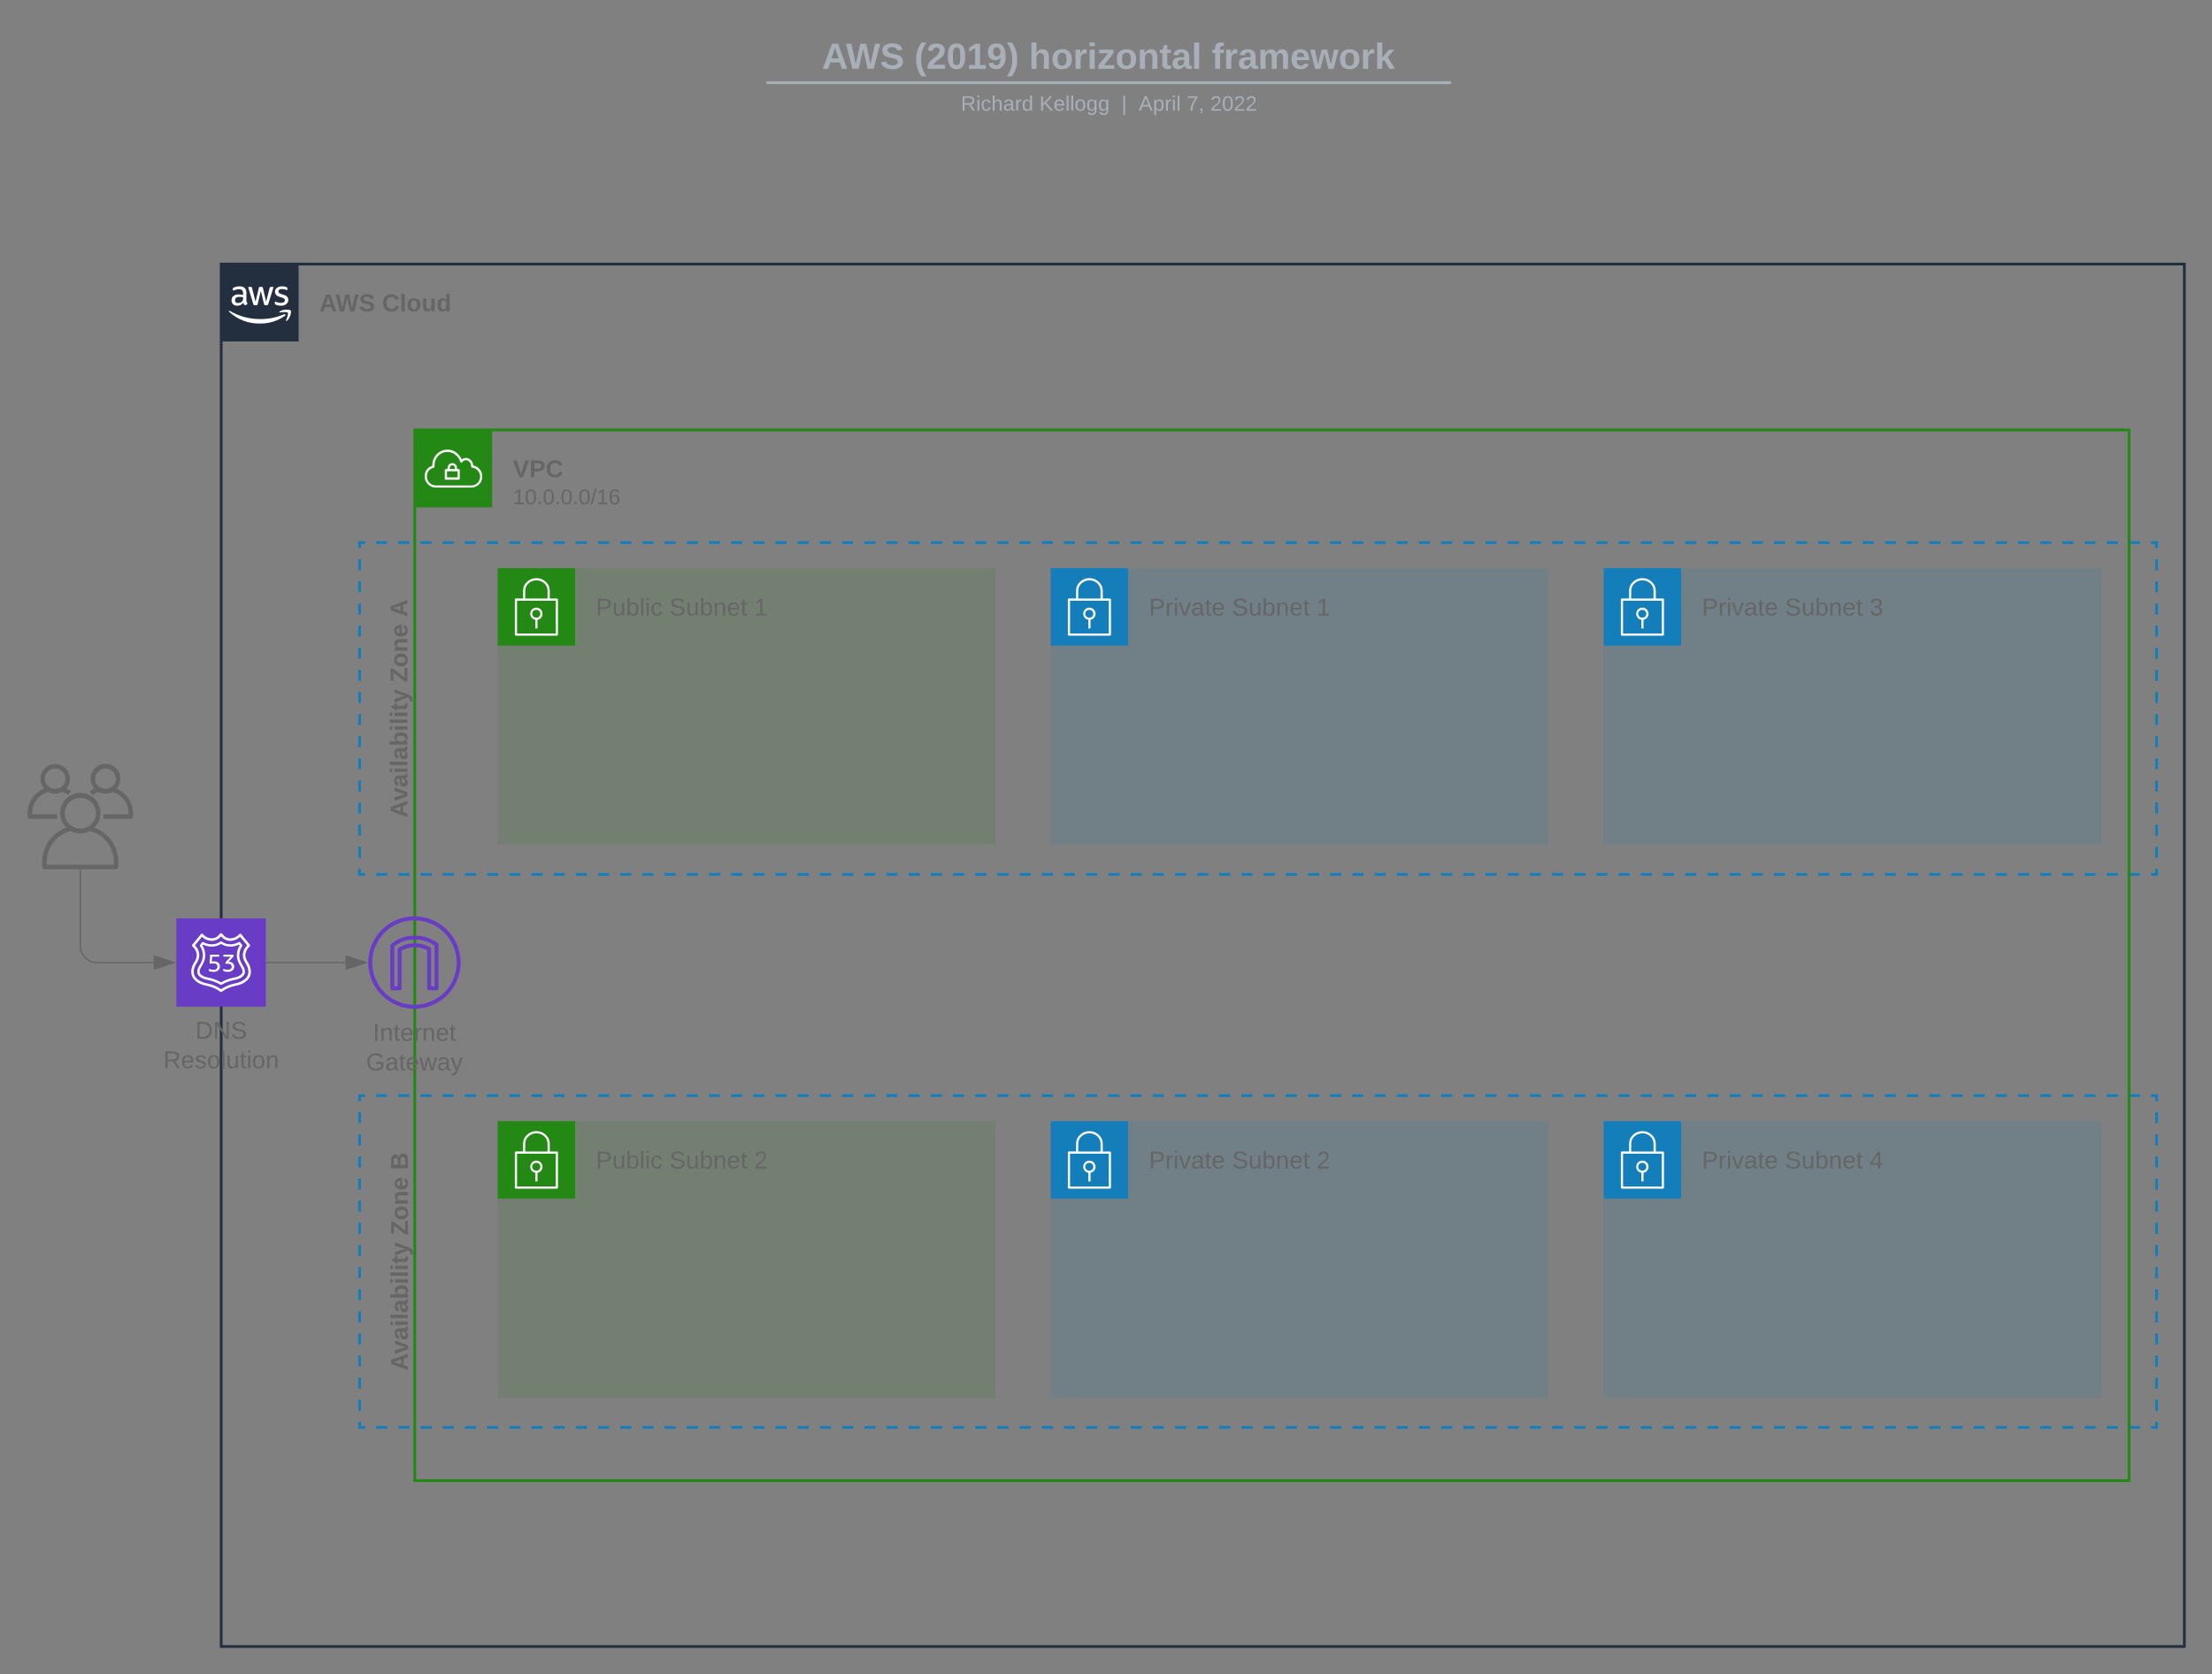 <svg xmlns="http://www.w3.org/2000/svg"
	xmlns:xlink="http://www.w3.org/1999/xlink" xmlns:lucid="lucid" width="1600"
	height="1211">
	<rect width="100%" height="100%" fill="#808080" stroke="none"/>
	<g transform="translate(-81.25 -49)" lucid:page-tab-id="0_0">
		<!-- User Logo pointing to DNS Resolution Logo -->
		<path
			d="M122.63 641.3h-19.75c-.9 0-1.63-.72-1.63-1.6v-2.43c0-9.04 5.94-16.6 14.75-18.74.4-.1.8-.04 1.16.16 2.6 1.38 5.4 1.38 8 0 .38-.2.75-.26 1.16-.17 2.3.57 4.22 1.4 6.2 2.72l-1.82 2.7c-1.47-.97-2.85-1.6-4.57-2.06-3.28 1.5-6.66 1.5-9.94 0-7.04 1.95-11.7 8.1-11.7 15.37v.8h18.13z"
			stroke="#fff" stroke-opacity="0" fill="#666"/>
		<path
			d="M121.14 622.9c-5.88 0-10.64-4.75-10.64-10.6 0-5.88 4.76-10.63 10.64-10.63 5.87-.07 10.66 4.65 10.72 10.5.05 4.05-2 7.5-5.57 9.42-1.66.9-3.26 1.3-5.16 1.3zm0-18c-4.1 0-7.46 3.3-7.48 7.4 0 2.77 1.4 5.15 3.87 6.46 2.33 1.26 4.9 1.26 7.22 0 2.48-1.33 3.9-3.76 3.87-6.58-.05-4.06-3.4-7.3-7.48-7.26zM175.86 641.3H156.1v-3.23h18.14v-.8c0-7.3-4.67-13.43-11.7-15.4-3.28 1.54-6.66 1.54-9.95 0-1.73.5-3.14 1.15-4.62 2.17l-1.84-2.66c1.97-1.37 3.88-2.24 6.2-2.83.4-.1.8-.05 1.2.16 2.56 1.4 5.4 1.4 8 0 .38-.2.76-.24 1.17-.15 8.8 2.12 14.76 9.7 14.76 18.72v2.42c0 .88-.72 1.6-1.6 1.6z"
			stroke="#fff" stroke-opacity="0" fill="#666"/>
		<path
			d="M157.53 622.9c-5.9 0-10.7-4.8-10.7-10.72 0-5.9 4.83-10.67 10.75-10.67s10.7 4.82 10.7 10.73c0 4.02-2.04 7.44-5.58 9.37-1.67.9-3.28 1.3-5.17 1.3zm0-18c-4.1 0-7.44 3.28-7.46 7.4-.02 2.77 1.4 5.15 3.86 6.45 2.32 1.27 4.9 1.27 7.23 0 2.5-1.32 3.95-3.76 3.9-6.6-.08-4.07-3.45-7.33-7.53-7.24zM165.26 677.72H113.4c-.9 0-1.6-.72-1.6-1.62v-3.44c-.06-12.46 8.2-22.94 20.3-25.88.45-.13.84-.07 1.22.12 3.86 2.08 8.1 2.08 12 0 .34-.2.72-.25 1.16-.12 12.17 2.9 20.43 13.4 20.37 25.88v3.44c0 .9-.7 1.62-1.6 1.62zm-50.22-3.23h48.56v-1.84c0-10.72-6.93-19.75-17.34-22.54-4.57 2.2-9.36 2.2-13.93 0-10.4 2.8-17.3 11.82-17.3 22.54z"
			stroke="#fff" stroke-opacity="0" fill="#666"/>
		<path
			d="M139.38 651.65c-2.57 0-4.76-.55-7.04-1.77-7.07-3.88-9.67-12.7-5.8-19.8 3.87-7.04 12.72-9.63 19.82-5.8 7.06 3.9 9.66 12.72 5.8 19.8-1.4 2.56-3.23 4.4-5.8 5.8-2.25 1.22-4.44 1.77-6.98 1.77zm0-25.5c-4.24-.05-7.9 2.08-9.93 5.8-2.92 5.4-.94 12.16 4.47 15.1 3.5 1.87 7.36 1.87 10.86 0 3.77-2.04 5.93-5.68 5.87-9.93-.1-6.12-5.14-11.05-11.27-10.96z"
			stroke="#fff" stroke-opacity="0" fill="#666"/>
		<path
			d="M176.3 641.3h-37.84c-.65 0-1.17-.5-1.17-1.17v-2.5c-.05-9.1 5.98-16.74 14.8-18.9.34-.08.62-.04.9.1 2.8 1.5 5.9 1.5 8.76 0 .24-.14.52-.18.84-.1 8.88 2.13 14.9 9.78 14.86 18.9v2.5c0 .66-.52 1.18-1.16 1.18zm-36.64-2.34h35.43v-1.34c0-7.82-5.07-14.4-12.66-16.44-3.34 1.6-6.83 1.6-10.16 0-7.6 2.04-12.62 8.62-12.62 16.44z"
			stroke="#fff" stroke-opacity="0" stroke-width=".73" fill="#fff"
			fill-opacity="0"/>
		<path
			d="M140.25 641.3H102.4c-.63 0-1.15-.5-1.15-1.17v-2.5c-.04-9.1 6-16.74 14.82-18.9.32-.08.6-.04.9.1 2.8 1.5 5.9 1.5 8.74 0 .25-.14.54-.18.86-.1 8.87 2.13 14.9 9.78 14.86 18.9v2.5c0 .66-.52 1.18-1.17 1.18zm-36.63-2.34h35.43v-1.34c0-7.82-5.06-14.4-12.65-16.44-3.34 1.6-6.83 1.6-10.17 0-7.6 2.04-12.6 8.62-12.6 16.44z"
			stroke="#fff" stroke-opacity="0" stroke-width=".73" fill="#fff"
			fill-opacity="0"/>

		<!-- Arrow from DNS Resolution to Internet Gateway -->
		<path d="M274.05 745.26h57.16" stroke="#666" fill="none"/>
		<path d="M274.06 745.76h-.5v-1h.5z" stroke="#666" stroke-width=".05"
			fill="#666"/>
		<path d="M345.97 745.26l-14.26 4.63v-9.28z" stroke="#666" fill="#666"/>
		<path d="M341.25 441.5h1300v240h-1300z" fill="#fff" fill-opacity="0"/>

		<!-- Dotten rectangle in Availability Zone A -->
		<path
			d="M353.3 441.5h8m8.04 0h8.02m8.03 0h8m8.04 0h8.02m8.02 0h8.03m8.03 0h8.03m8.02 0h8.03m8.03 0h8.03m8.02 0h8.03m8.03 0h8.03m8.02 0h8.03m8.03 0h8.02m8.03 0h8.02m8.03 0h8.02m8.03 0H586m8.03 0h8.02m8.03 0h8.02m8.03 0h8.02m8.03 0h8.02m8.03 0h8.02m8.02 0h8.03m8.02 0h8.03m8.02 0h8.03m8.02 0h8.03m8.02 0h8.03m8.02 0h8.03m8.02 0h8.03m8.02 0h8.03m8.02 0h8.02m8.02 0h8.02m8.03 0h8.02m8.02 0h8.02m8.03 0h8.02m8.02 0h8.02m8.03 0H907m8.02 0h8.02m8.02 0h8.03m8 0h8.04m8.02 0h8.03m8 0h8.04m8.02 0h8.03m8 0h8.04m8.02 0h8.03m8 0h8.04m8.02 0h8.02m8.03 0h8.03m8.03 0h8.02m8.03 0h8.03m8.03 0h8.02m8.03 0h8.03m8.03 0h8.02m8.03 0h8.03m8.02 0h8.03m8.02 0h8.03m8.02 0h8.03m8.02 0h8.03m8.02 0h8.03m8.02 0h8.03m8.02 0h8.03m8.02 0h8.03m8.02 0h8.02m8.03 0h8.02m8.03 0h8.02m8.03 0h8.02m8.03 0h8.02m8.03 0h8.02m8.03 0h8.02m8.03 0h8.02m8.03 0h8.02m8.02 0h8.02m8.02 0h8.03m8.02 0h8.02m8.02 0h8.03m8.02 0h8.02m8.02 0h8.03m8.02 0h8.02m8.02 0h8.02m8.03 0h8m8.04 0h8.02m8.03 0h8m8.04 0h4v4m0 8v8m0 8v8m0 8v8m0 8v8m0 8v8m0 8v8m0 8v8m0 8v8m0 8v8m0 8v8m0 8v8m0 8v8m0 8v8m0 8v8m0 8v4h-4m-8.03 0h-8m-8.04 0h-8.02m-8.03 0h-8m-8.04 0h-8.02m-8.02 0H1557m-8.03 0h-8.03m-8.02 0h-8.03m-8.03 0h-8.03m-8.02 0h-8.03m-8.03 0h-8.03m-8.02 0h-8.03m-8.03 0h-8.02m-8.03 0h-8.02m-8.03 0h-8.02m-8.03 0h-8.02m-8.03 0h-8.02m-8.03 0h-8.02m-8.03 0h-8.02m-8.03 0h-8.02m-8.03 0h-8.02m-8.02 0h-8.03m-8.02 0h-8.03m-8.02 0h-8.03m-8.02 0h-8.03m-8.02 0H1236m-8.02 0h-8.03m-8.02 0h-8.03m-8.02 0h-8.03m-8.02 0h-8.02m-8.02 0h-8.02m-8.03 0h-8.02m-8.02 0h-8.02m-8.03 0h-8.02m-8.02 0h-8.02m-8.03 0h-8.02m-8.02 0h-8.02m-8.02 0h-8.03m-8 0h-8.04m-8.02 0h-8.03m-8 0h-8.04m-8.02 0h-8.03m-8 0h-8.04m-8.02 0h-8.03m-8 0h-8.04m-8.02 0h-8.02m-8.03 0h-8.03m-8.03 0h-8.02m-8.03 0h-8.03m-8.03 0h-8.02m-8.03 0h-8.03m-8.03 0h-8.02m-8.03 0h-8.03m-8.02 0h-8.03m-8.02 0h-8.03m-8.02 0h-8.03m-8.02 0h-8.03m-8.02 0h-8.03m-8.02 0h-8.03m-8.02 0h-8.03m-8.02 0h-8.03m-8.02 0h-8.02m-8.03 0h-8.02m-8.03 0h-8.02m-8.03 0h-8.02m-8.03 0h-8.02m-8.03 0h-8.02m-8.03 0h-8.02m-8.03 0h-8.02m-8.03 0h-8.02m-8.02 0h-8.02m-8.02 0h-8.03m-8.02 0h-8.02m-8.02 0h-8.03m-8.02 0h-8.02m-8.02 0h-8.03m-8.02 0h-8.02m-8.02 0h-8.02m-8.03 0h-8m-8.04 0h-8.02m-8.03 0h-8m-8.04 0h-4v-4m0-8v-8m0-8v-8m0-8v-8m0-8v-8m0-8v-8m0-8v-8m0-8v-8m0-8v-8m0-8v-8m0-8v-8m0-8v-8m0-8v-8m0-8v-8m0-8v-8m0-8v-4h4"
			stroke="#147eba" stroke-width="2" fill="none"/>
		<path d="M341.37 681.5v-240h39.5v240z" stroke="#000" stroke-opacity="0"
			stroke-width="2" fill="#fff" fill-opacity="0"/>

		<use xlink:href="#a"
			transform="matrix(6.123233995736766e-17,-1,1,6.123233995736766e-17,346.369,676.505) translate(35.988 29.582)"/>
		<use xlink:href="#b"
			transform="matrix(6.123233995736766e-17,-1,1,6.123233995736766e-17,346.369,676.505) translate(133.963 29.582)"/>
		<use xlink:href="#c"
			transform="matrix(6.123233995736766e-17,-1,1,6.123233995736766e-17,346.369,676.505) translate(181.222 29.582)"/>

		<!-- Dotten rectangle in Availability Zone B -->
		<path d="M341.25 841.5h1300v240h-1300z" fill="#fff" fill-opacity="0"/>
		<path
			d="M353.3 841.5h8m8.04 0h8.02m8.03 0h8m8.04 0h8.02m8.02 0h8.03m8.03 0h8.03m8.02 0h8.03m8.03 0h8.03m8.02 0h8.03m8.03 0h8.03m8.02 0h8.03m8.03 0h8.02m8.03 0h8.02m8.03 0h8.02m8.03 0H586m8.03 0h8.02m8.03 0h8.02m8.03 0h8.02m8.03 0h8.02m8.03 0h8.02m8.02 0h8.03m8.02 0h8.03m8.02 0h8.03m8.02 0h8.03m8.02 0h8.03m8.02 0h8.03m8.02 0h8.03m8.02 0h8.03m8.02 0h8.02m8.02 0h8.02m8.03 0h8.02m8.02 0h8.02m8.03 0h8.02m8.02 0h8.02m8.03 0H907m8.02 0h8.02m8.02 0h8.03m8 0h8.04m8.02 0h8.03m8 0h8.04m8.02 0h8.03m8 0h8.04m8.02 0h8.03m8 0h8.04m8.02 0h8.02m8.03 0h8.03m8.03 0h8.02m8.03 0h8.03m8.03 0h8.02m8.03 0h8.03m8.03 0h8.02m8.03 0h8.03m8.02 0h8.03m8.02 0h8.03m8.02 0h8.03m8.02 0h8.03m8.02 0h8.03m8.02 0h8.03m8.02 0h8.03m8.02 0h8.03m8.02 0h8.02m8.03 0h8.02m8.03 0h8.02m8.03 0h8.02m8.03 0h8.02m8.03 0h8.02m8.03 0h8.02m8.03 0h8.02m8.03 0h8.02m8.02 0h8.02m8.02 0h8.03m8.02 0h8.02m8.02 0h8.03m8.02 0h8.02m8.02 0h8.03m8.02 0h8.02m8.02 0h8.02m8.03 0h8m8.04 0h8.02m8.03 0h8m8.04 0h4v4m0 8v8m0 8v8m0 8v8m0 8v8m0 8v8m0 8v8m0 8v8m0 8v8m0 8v8m0 8v8m0 8v8m0 8v8m0 8v8m0 8v8m0 8v4h-4m-8.03 0h-8m-8.04 0h-8.02m-8.03 0h-8m-8.04 0h-8.02m-8.02 0H1557m-8.03 0h-8.03m-8.02 0h-8.03m-8.03 0h-8.03m-8.02 0h-8.03m-8.03 0h-8.03m-8.02 0h-8.03m-8.03 0h-8.02m-8.03 0h-8.02m-8.03 0h-8.02m-8.03 0h-8.02m-8.03 0h-8.02m-8.03 0h-8.02m-8.03 0h-8.02m-8.03 0h-8.02m-8.03 0h-8.02m-8.02 0h-8.03m-8.02 0h-8.03m-8.02 0h-8.03m-8.02 0h-8.03m-8.02 0H1236m-8.02 0h-8.03m-8.02 0h-8.03m-8.02 0h-8.03m-8.02 0h-8.02m-8.02 0h-8.02m-8.03 0h-8.02m-8.02 0h-8.02m-8.03 0h-8.02m-8.02 0h-8.02m-8.03 0h-8.02m-8.02 0h-8.02m-8.02 0h-8.03m-8 0h-8.04m-8.02 0h-8.03m-8 0h-8.04m-8.02 0h-8.03m-8 0h-8.04m-8.02 0h-8.03m-8 0h-8.04m-8.02 0h-8.02m-8.03 0h-8.03m-8.03 0h-8.02m-8.03 0h-8.03m-8.03 0h-8.02m-8.03 0h-8.03m-8.03 0h-8.02m-8.03 0h-8.03m-8.02 0h-8.03m-8.02 0h-8.03m-8.02 0h-8.03m-8.02 0h-8.03m-8.02 0h-8.03m-8.02 0h-8.03m-8.02 0h-8.03m-8.02 0h-8.03m-8.02 0h-8.02m-8.03 0h-8.02m-8.03 0h-8.02m-8.03 0h-8.02m-8.03 0h-8.02m-8.03 0h-8.02m-8.03 0h-8.02m-8.03 0h-8.02m-8.03 0h-8.02m-8.02 0h-8.02m-8.02 0h-8.03m-8.02 0h-8.02m-8.02 0h-8.03m-8.02 0h-8.02m-8.02 0h-8.03m-8.02 0h-8.02m-8.02 0h-8.02m-8.03 0h-8m-8.04 0h-8.02m-8.03 0h-8m-8.04 0h-4v-4m0-8v-8m0-8v-8m0-8v-8m0-8v-8m0-8v-8m0-8v-8m0-8v-8m0-8v-8m0-8v-8m0-8v-8m0-8v-8m0-8v-8m0-8v-8m0-8v-8m0-8v-4h4"
			stroke="#147eba" stroke-width="2" fill="none"/>
		<path d="M341.74 1081.5v-240h39.5v240z" stroke="#000" stroke-opacity="0"
			stroke-width="2" fill="#fff" fill-opacity="0"/>

		<use xlink:href="#a"
			transform="matrix(6.123233995736766e-17,-1,1,6.123233995736766e-17,346.74,1076.505) translate(35.988 29.582)"/>
		<use xlink:href="#b"
			transform="matrix(6.123233995736766e-17,-1,1,6.123233995736766e-17,346.74,1076.505) translate(133.963 29.582)"/>
		<use xlink:href="#d"
			transform="matrix(6.123233995736766e-17,-1,1,6.123233995736766e-17,346.74,1076.505) translate(181.222 29.582)"/>

		<!-- Green Rectangle Public Subnet 1 in Availability Zone A -->
		<path d="M441.25 460h360v200h-360z" fill="#248814" fill-opacity=".13"/>
		<path d="M441.25 460h56v56h-56v-56z" stroke="#fff" stroke-opacity="0"
			fill="#248814"/>

		<!-- Icon on Publuc Subnet 1 in Availability Zone A -->
		<path
			d="M484.63 482.18c-.15-.17-.34-.25-.56-.25h-5.15v-5.58c-.03-2.54-.96-4.7-2.84-6.4-1.9-1.84-4.15-2.75-6.77-2.75-2.64 0-4.9.83-6.8 2.62-1.9 1.7-2.86 3.87-2.9 6.4v5.66h-5.14c-.25 0-.44.1-.6.25-.15.17-.2.34-.2.6V508c0 .43.33.8.8.8h29.58c.47 0 .8-.37.8-.8v-25.28c0-.2-.05-.38-.2-.54zm-23.46-5.9c.03-2.13.8-3.88 2.37-5.3 1.62-1.5 3.53-2.2 5.74-2.2 2.22 0 4.12.75 5.7 2.25 1.54 1.4 2.32 3.2 2.32 5.32v5.58h-16.16zm22.1 30.94h-28.03v-23.7h28.02z"
			stroke="#fff" stroke-opacity="0" fill="#fff"/>
		<path
			d="M468.45 497.3v6.25h1.6v-6.23c2.13-.4 3.62-2.2 3.63-4.35 0-2.43-1.97-4.4-4.4-4.43-2.2-.03-4.06 1.5-4.44 3.68-.4 2.4 1.2 4.68 3.6 5.1zm.82-7.15c.78 0 1.44.27 2 .82.54.56.82 1.22.8 2 .03 1.55-1.2 2.8-2.74 2.82h-.06c-1.56.1-2.92-1.06-3.04-2.62-.12-1.56 1.05-2.93 2.6-3.03.16-.02.28-.02.44 0z"
			stroke="#fff" stroke-opacity="0" fill="#fff"/>

		<use xlink:href="#e"
			transform="matrix(1,0,0,1,512.25,480) translate(0 14.222)"/>
		<use xlink:href="#f"
			transform="matrix(1,0,0,1,512.25,480) translate(53.235 14.222)"/>
		<use xlink:href="#g"
			transform="matrix(1,0,0,1,512.25,480) translate(114.469 14.222)"/>

		<!-- Blue Rectangle Private Subnet 1 in Availability Zone A -->
		<path d="M841.25 460h360v200h-360z" fill="#147eba" fill-opacity=".13"/>
		<path d="M841.25 460h56v56h-56v-56z" stroke="#fff" stroke-opacity="0"
			fill="#147eba"/>
		<path
			d="M884.63 482.18c-.15-.17-.34-.25-.56-.25h-5.15v-5.58c-.03-2.54-.96-4.7-2.84-6.4-1.9-1.84-4.15-2.75-6.77-2.75-2.64 0-4.9.83-6.8 2.62-1.9 1.7-2.86 3.87-2.9 6.4v5.66h-5.14c-.25 0-.44.1-.6.25-.15.17-.2.34-.2.6V508c0 .43.33.8.8.8h29.58c.47 0 .8-.37.8-.8v-25.28c0-.2-.05-.38-.2-.54zm-23.46-5.9c.03-2.13.8-3.88 2.37-5.3 1.62-1.5 3.53-2.2 5.74-2.2 2.22 0 4.12.75 5.7 2.25 1.54 1.4 2.32 3.2 2.32 5.32v5.58h-16.16zm22.1 30.94h-28.03v-23.7h28.02z"
			stroke="#fff" stroke-opacity="0" fill="#fff"/>
		<path
			d="M868.45 497.3v6.25h1.6v-6.23c2.13-.4 3.62-2.2 3.63-4.35 0-2.43-1.97-4.4-4.4-4.43-2.2-.03-4.06 1.5-4.44 3.68-.4 2.4 1.2 4.68 3.6 5.1zm.82-7.15c.78 0 1.44.27 2 .82.54.56.82 1.22.8 2 .03 1.55-1.2 2.8-2.74 2.82h-.06c-1.56.1-2.92-1.06-3.04-2.62-.12-1.56 1.05-2.93 2.6-3.03.16-.02.28-.02.44 0z"
			stroke="#fff" stroke-opacity="0" fill="#fff"/>

		<use xlink:href="#h"
			transform="matrix(1,0,0,1,912.25,480) translate(0 14.222)"/>
		<use xlink:href="#f"
			transform="matrix(1,0,0,1,912.25,480) translate(60.148 14.222)"/>
		<use xlink:href="#g"
			transform="matrix(1,0,0,1,912.25,480) translate(121.383 14.222)"/>

		<!-- Blue Rectangle Private Subnet 2 in Availability Zone A -->
		<path d="M1241.25 460h360v200h-360z" fill="#147eba" fill-opacity=".13"/>
		<path d="M1241.25 460h56v56h-56v-56z" stroke="#fff" stroke-opacity="0"
			fill="#147eba"/>
		<path
			d="M1284.63 482.18c-.15-.17-.34-.25-.56-.25h-5.15v-5.58c-.03-2.54-.96-4.7-2.84-6.4-1.9-1.84-4.15-2.75-6.77-2.75-2.64 0-4.9.83-6.8 2.62-1.9 1.7-2.86 3.87-2.9 6.4v5.66h-5.14c-.25 0-.44.1-.6.25-.15.17-.2.34-.2.6V508c0 .43.33.8.8.8h29.58c.47 0 .8-.37.8-.8v-25.28c0-.2-.05-.38-.2-.54zm-23.46-5.9c.03-2.13.8-3.88 2.37-5.3 1.62-1.5 3.53-2.2 5.74-2.2 2.22 0 4.12.75 5.7 2.25 1.54 1.4 2.32 3.2 2.32 5.32v5.58h-16.16zm22.1 30.94h-28.03v-23.7h28.02z"
			stroke="#fff" stroke-opacity="0" fill="#fff"/>
		<path
			d="M1268.45 497.3v6.25h1.6v-6.23c2.13-.4 3.62-2.2 3.63-4.35 0-2.43-1.97-4.4-4.4-4.43-2.2-.03-4.06 1.5-4.44 3.68-.4 2.4 1.2 4.68 3.6 5.1zm.82-7.15c.78 0 1.44.27 2 .82.54.56.82 1.22.8 2 .03 1.55-1.2 2.8-2.74 2.82h-.06c-1.56.1-2.92-1.06-3.04-2.62-.12-1.56 1.05-2.93 2.6-3.03.16-.02.28-.02.44 0z"
			stroke="#fff" stroke-opacity="0" fill="#fff"/>

		<use xlink:href="#h"
			transform="matrix(1,0,0,1,1312.25,480) translate(0 14.222)"/>
		<use xlink:href="#f"
			transform="matrix(1,0,0,1,1312.25,480) translate(60.148 14.222)"/>
		<use xlink:href="#i"
			transform="matrix(1,0,0,1,1312.25,480) translate(121.383 14.222)"/>

		<!-- Green Rectangle Public Subnet 2 in Availability Zone B -->
		<path d="M441.25 860h360v200h-360z" fill="#248814" fill-opacity=".13"/>
		<path d="M441.25 860h56v56h-56v-56z" stroke="#fff" stroke-opacity="0"
			fill="#248814"/>
		<path
			d="M484.63 882.18c-.15-.17-.34-.25-.56-.25h-5.15v-5.58c-.03-2.54-.96-4.7-2.84-6.4-1.9-1.84-4.15-2.75-6.77-2.75-2.64 0-4.9.83-6.8 2.62-1.9 1.7-2.86 3.87-2.9 6.4v5.66h-5.14c-.25 0-.44.1-.6.25-.15.17-.2.34-.2.6V908c0 .43.33.8.8.8h29.58c.47 0 .8-.37.8-.8v-25.28c0-.2-.05-.38-.2-.54zm-23.46-5.9c.03-2.13.8-3.88 2.37-5.3 1.62-1.5 3.53-2.2 5.74-2.2 2.22 0 4.12.75 5.7 2.25 1.54 1.4 2.32 3.2 2.32 5.32v5.58h-16.16zm22.1 30.94h-28.03v-23.7h28.02z"
			stroke="#fff" stroke-opacity="0" fill="#fff"/>
		<path
			d="M468.45 897.3v6.25h1.6v-6.23c2.13-.4 3.62-2.2 3.63-4.35 0-2.43-1.97-4.4-4.4-4.43-2.2-.03-4.06 1.5-4.44 3.68-.4 2.4 1.2 4.68 3.6 5.1zm.82-7.15c.78 0 1.44.27 2 .82.54.56.82 1.22.8 2 .03 1.55-1.2 2.8-2.74 2.82h-.06c-1.56.1-2.92-1.06-3.04-2.62-.12-1.56 1.05-2.93 2.6-3.03.16-.02.28-.02.44 0z"
			stroke="#fff" stroke-opacity="0" fill="#fff"/>

		<use xlink:href="#e"
			transform="matrix(1,0,0,1,512.25,880) translate(0 14.222)"/>
		<use xlink:href="#f"
			transform="matrix(1,0,0,1,512.25,880) translate(53.235 14.222)"/>
		<use xlink:href="#j"
			transform="matrix(1,0,0,1,512.25,880) translate(114.469 14.222)"/>

		<!-- Blue Rectangle Private Subnet 1 in Availability Zone B -->
		<path d="M841.25 860h360v200h-360z" fill="#147eba" fill-opacity=".13"/>
		<path d="M841.25 860h56v56h-56v-56z" stroke="#fff" stroke-opacity="0"
			fill="#147eba"/>
		<path
			d="M884.63 882.18c-.15-.17-.34-.25-.56-.25h-5.15v-5.58c-.03-2.54-.96-4.7-2.84-6.4-1.9-1.84-4.15-2.75-6.77-2.75-2.64 0-4.9.83-6.8 2.62-1.9 1.7-2.86 3.87-2.9 6.4v5.66h-5.14c-.25 0-.44.1-.6.25-.15.17-.2.34-.2.6V908c0 .43.33.8.8.8h29.58c.47 0 .8-.37.8-.8v-25.28c0-.2-.05-.38-.2-.54zm-23.46-5.9c.03-2.13.8-3.88 2.37-5.3 1.62-1.5 3.53-2.2 5.74-2.2 2.22 0 4.12.75 5.7 2.25 1.54 1.4 2.32 3.2 2.32 5.32v5.58h-16.16zm22.1 30.94h-28.03v-23.7h28.02z"
			stroke="#fff" stroke-opacity="0" fill="#fff"/>
		<path
			d="M868.45 897.3v6.25h1.6v-6.23c2.13-.4 3.62-2.2 3.63-4.35 0-2.43-1.97-4.4-4.4-4.43-2.2-.03-4.06 1.5-4.44 3.68-.4 2.4 1.2 4.68 3.6 5.1zm.82-7.15c.78 0 1.44.27 2 .82.54.56.82 1.22.8 2 .03 1.55-1.2 2.8-2.74 2.82h-.06c-1.56.1-2.92-1.06-3.04-2.62-.12-1.56 1.05-2.93 2.6-3.03.16-.02.28-.02.44 0z"
			stroke="#fff" stroke-opacity="0" fill="#fff"/>

		<use xlink:href="#h"
			transform="matrix(1,0,0,1,912.25,880) translate(0 14.222)"/>
		<use xlink:href="#f"
			transform="matrix(1,0,0,1,912.25,880) translate(60.148 14.222)"/>
		<use xlink:href="#j"
			transform="matrix(1,0,0,1,912.25,880) translate(121.383 14.222)"/>

		<!-- Blue Rectangle Private Subnet 2 in Availability Zone B -->
		<path d="M1241.25 860h360v200h-360z" fill="#147eba" fill-opacity=".13"/>
		<path d="M1241.25 860h56v56h-56v-56z" stroke="#fff" stroke-opacity="0"
			fill="#147eba"/>
		<path
			d="M1284.63 882.18c-.15-.17-.34-.25-.56-.25h-5.15v-5.58c-.03-2.54-.96-4.7-2.84-6.4-1.9-1.84-4.15-2.75-6.77-2.75-2.64 0-4.9.83-6.8 2.62-1.9 1.7-2.86 3.87-2.9 6.4v5.66h-5.14c-.25 0-.44.1-.6.25-.15.17-.2.34-.2.6V908c0 .43.33.8.8.8h29.58c.47 0 .8-.37.8-.8v-25.28c0-.2-.05-.38-.2-.54zm-23.46-5.9c.03-2.13.8-3.88 2.37-5.3 1.62-1.5 3.53-2.2 5.74-2.2 2.22 0 4.12.75 5.7 2.25 1.54 1.4 2.32 3.2 2.32 5.32v5.58h-16.16zm22.1 30.94h-28.03v-23.7h28.02z"
			stroke="#fff" stroke-opacity="0" fill="#fff"/>
		<path
			d="M1268.45 897.3v6.25h1.6v-6.23c2.13-.4 3.62-2.2 3.63-4.35 0-2.43-1.97-4.4-4.4-4.43-2.2-.03-4.06 1.5-4.44 3.68-.4 2.4 1.2 4.68 3.6 5.1zm.82-7.15c.78 0 1.44.27 2 .82.54.56.82 1.22.8 2 .03 1.55-1.2 2.8-2.74 2.82h-.06c-1.56.1-2.92-1.06-3.04-2.62-.12-1.56 1.05-2.93 2.6-3.03.16-.02.28-.02.44 0z"
			stroke="#fff" stroke-opacity="0" fill="#fff"/>

		<use xlink:href="#h"
			transform="matrix(1,0,0,1,1312.25,880) translate(0 14.222)"/>
		<use xlink:href="#f"
			transform="matrix(1,0,0,1,1312.25,880) translate(60.148 14.222)"/>
		<use xlink:href="#k"
			transform="matrix(1,0,0,1,1312.25,880) translate(121.383 14.222)"/>

		<!-- VPC Rectangle -->
		<path d="M139.36 678.22v55.04c0 6.62 5.37 12 12 12h41.05" stroke="#666"
			fill="none"/>
		<path d="M139.86 678.23h-1v-.5h1z" stroke="#666" stroke-width=".05"
			fill="#666"/>
		<path d="M207.18 745.26l-14.27 4.63v-9.28z" stroke="#666" fill="#666"/>
		<path d="M381.25 360h1240v760h-1240z" stroke="#248814" stroke-width="2"
			fill-opacity="0"/>
		<path d="M381.25 360h56v56h-56v-56z" stroke="#fff" stroke-opacity="0"
			fill="#248814"/>
		<path
			d="M413 388.3h-1.17v-1.1c-.12-1.73-1.48-3.07-3.2-3.2-1.9-.13-3.54 1.3-3.67 3.2v1.07h-1.18c-.44 0-.8.36-.8.8v6.13c0 .44.36.8.8.8H413c.45 0 .8-.36.8-.8v-6.1c0-.44-.35-.8-.8-.8zm-6.4-1.06c.1-1.02 1-1.77 2-1.67.9.08 1.6.77 1.68 1.67v1.06h-3.72zm5.66 7.08h-7.68v-4.42h7.63z"
			stroke="#fff" stroke-opacity="0" fill="#fff"/>
		<path
			d="M423.52 385.74c-.08-2.44-1.58-4.47-3.87-5.3-1.58-.46-3.16-.13-4.4.9-.68-1.44-1.47-2.6-2.6-3.75-3.24-3.36-7.94-4.3-12.18-2.4-4.04 1.9-6.4 5.63-6.54 10.05v.7c-3.4.98-5.66 4.08-5.5 7.65v.63c.4 4.28 3.92 7.52 8.2 7.47h26s7.42-.63 7.42-8.1c.04-3.9-2.66-7.2-6.53-7.86zm-.96 14.4h-25.92c-3.46.05-6.3-2.53-6.58-5.97v-.52c-.16-3.05 1.92-5.7 4.9-6.3.4-.12.64-.48.6-.9-.05-.4-.05-.73 0-1.14.08-3.78 2.12-6.94 5.53-8.6 1.24-.56 2.4-.8 3.82-.84 2.62.08 4.87 1.04 6.7 2.94 1.25 1.3 2.04 2.6 2.62 4.3.04.15.12.28.25.37.36.27.86.2 1.1-.17.84-1.18 2.26-1.67 3.63-1.3 1.8.72 2.87 2.4 2.83 4.32-.08.4.2.82.63.9 3.56.36 6.2 3.55 5.8 7.12-.28 3.13-2.7 5.52-5.8 5.85z"
			stroke="#fff" stroke-opacity="0" fill="#fff"/>

		<use xlink:href="#l"
			transform="matrix(1,0,0,1,452.25,380) translate(0 14.222)"/>
		<use xlink:href="#m"
			transform="matrix(1,0,0,1,452.25,380) translate(0 33.778)"/>

		<!-- AWS Account Rectangle -->
		<path d="M241.25 240h1420v1000h-1420z" stroke="#232f3e" stroke-width="2"
			fill-opacity="0"/>
		<path d="M241.25 240h56v56h-56v-56z" stroke="#fff" stroke-opacity="0"
			fill="#232f3e"/>
		<path
			d="M259.47 265.87c-.04.48.05.87.17 1.34.12.4.3.7.5 1.07.03.1.07.22.07.34 0 .2-.1.36-.27.46l-.95.62c-.12.08-.25.13-.37.13-.15 0-.32-.06-.44-.2-.2-.2-.37-.43-.53-.7-.17-.25-.3-.53-.46-.86-1.1 1.37-2.62 2.1-4.4 2.06-1.14.06-2.12-.3-2.95-1.08-.78-.8-1.15-1.76-1.1-2.85-.05-1.23.4-2.28 1.35-3.08 1.07-.85 2.3-1.23 3.66-1.16.57 0 1.02.02 1.6.1.57.1 1.1.2 1.72.33v-1.1c.08-.88-.16-1.67-.7-2.37-.74-.56-1.56-.8-2.46-.7-.54 0-1.04.07-1.6.2-.6.13-1.04.3-1.6.5l-.5.2h-.25c-.2 0-.33-.16-.33-.45v-.75c0-.18.04-.34.12-.5.13-.16.25-.26.4-.33.67-.3 1.2-.5 1.9-.67.78-.2 1.48-.3 2.3-.28 1.48-.13 2.8.26 3.9 1.2.95 1.05 1.36 2.28 1.23 3.67zm-6.07 2.28c.57 0 1.06-.1 1.6-.28.57-.2 1.02-.5 1.44-.96.24-.27.4-.56.5-.93.1-.45.15-.84.15-1.3V264c-.54-.1-.95-.17-1.44-.2h-1.4c-.82-.08-1.56.12-2.22.58-.53.45-.78 1.04-.74 1.73-.04.6.13 1.16.54 1.6.45.38.98.52 1.56.45zm12 1.6c-.22 0-.42-.03-.6-.15-.15-.17-.23-.36-.32-.6l-3.5-11.5-.1-.62c0-.24.1-.37.36-.37h1.48c.2 0 .37.04.57.15.16.18.24.37.28.6l2.5 9.96 2.4-9.93c0-.24.07-.44.27-.6.17-.12.37-.16.58-.15h1.2c.24 0 .4.03.6.15.17.18.25.36.3.6l2.33 9.94 2.55-10c.05-.2.17-.4.34-.58.16-.1.37-.17.57-.14h1.4c.17 0 .34.1.38.3v.31s0 .2-.12.35l-3.62 11.53c-.04.22-.12.42-.3.6-.2.1-.35.14-.56.13h-1.27c-.24.04-.44-.02-.6-.15-.17-.16-.26-.36-.3-.6l-2.3-9.6-2.3 9.6c-.04.24-.12.44-.28.6-.2.13-.4.2-.62.16zm19.2.38c-.82 0-1.5-.07-2.3-.25-.65-.13-1.14-.3-1.72-.6-.2-.1-.37-.23-.45-.42-.08-.14-.12-.28-.12-.43v-.75c0-.3.13-.46.33-.46h.3l.36.16c.57.23 1.02.4 1.6.5.6.14 1.14.2 1.8.2.78.05 1.48-.1 2.18-.5.5-.3.78-.8.73-1.4.06-.4-.1-.76-.35-1.04-.46-.4-.95-.65-1.52-.8l-2.18-.68c-.94-.25-1.73-.73-2.38-1.5-.5-.65-.74-1.35-.74-2.18 0-.6.12-1.08.4-1.6.3-.5.63-.9 1.08-1.22.5-.38 1-.6 1.6-.78.67-.18 1.2-.26 1.9-.25.33-.03.6-.03.98 0l1 .16.8.22.67.26c.16.1.28.22.45.38.08.15.12.3.12.5v.7c0 .32-.12.47-.37.47-.2-.03-.37-.08-.57-.18-.95-.42-1.8-.6-2.88-.58-.7-.04-1.3.1-1.97.4-.5.3-.74.8-.7 1.36 0 .4.13.76.46 1.05.48.4.97.65 1.6.82l2.08.67c.95.24 1.68.7 2.3 1.44.5.64.7 1.3.7 2.1 0 .63-.12 1.17-.37 1.73-.28.55-.6.95-1.1 1.32-.5.4-1 .66-1.6.84-.74.23-1.4.33-2.14.34zM287.36 277.48c-5.6 3.82-11.37 5.58-18.16 5.56-8.54.05-15.82-2.74-22.16-8.45-.5-.42 0-1 .5-.68 7.06 4.05 14.02 5.9 22.2 5.9 6.1-.04 11.28-1.1 16.92-3.47.82-.35 1.5.55.7 1.13z"
			stroke="#fff" stroke-opacity="0" fill="#fff"/>
		<path
			d="M289.4 275.2c-.63-.82-4.15-.38-5.74-.2-.47 0-.54-.36-.1-.66 2.8-1.98 7.4-1.4 8-.74.58.67-.15 5.28-2.8 7.5-.4.32-.77.13-.6-.3.55-1.52 1.87-4.83 1.25-5.6z"
			stroke="#fff" stroke-opacity="0" fill="#fff"/>

		<use xlink:href="#n"
			transform="matrix(1,0,0,1,312.25,260) translate(0 14.222)"/>
		<use xlink:href="#o"
			transform="matrix(1,0,0,1,312.25,260) translate(45.333 14.222)"/>

		<!-- Internet Gateway Logo -->
		<path
			d="M381 778.67c-18.44 0-33.4-14.97-33.4-33.4 0-18.46 14.96-33.43 33.4-33.43 18.45 0 33.42 14.97 33.42 33.42 0 18.44-14.97 33.4-33.4 33.4zm0-63.96c-16.9 0-30.53 13.65-30.53 30.56 0 16.9 13.63 30.54 30.54 30.54 16.92 0 30.55-13.64 30.55-30.54S397.92 714.7 381 714.7z"
			stroke="#fff" stroke-opacity="0" fill="#693cc5"/>
		<path
			d="M397 765.33h-5.33c-.8 0-1.43-.63-1.43-1.42v-27.56c-2.9-1.5-5.64-2.17-8.88-2.25-3.56.07-6.52.85-9.65 2.55v27.26c0 .8-.62 1.43-1.4 1.43h-5.28c-.8 0-1.43-.63-1.43-1.42v-31c0-.43.16-.8.48-1.06 5.08-4.18 10.73-6.12 17.28-5.96 6.2-.12 11.53 1.62 16.5 5.3.4.26.57.66.57 1.1v31.63c0 .8-.63 1.43-1.43 1.43zm-3.9-2.84h2.47v-29.52c-4.36-3-8.92-4.34-14.2-4.26-5.62-.16-10.47 1.42-14.92 4.8v28.97h2.43v-26.76c0-.55.28-1.02.77-1.26 3.76-2.13 7.4-3.16 11.7-3.23 3.94.1 7.3.98 10.77 2.84h.14c.52.22.84.7.84 1.3z"
			stroke="#fff" stroke-opacity="0" fill="#693cc5"/>

		<!-- Internet Gateway Logo Text -->
		<g><use xlink:href="#p"
			transform="matrix(1,0,0,1,317.592,787.671) translate(33.401 14.222)"/>
			<use xlink:href="#q"
				transform="matrix(1,0,0,1,317.592,787.671) translate(28.463 35.556)"/></g>

		<!--  DNS Resolution Logo -->
		<path d="M208.8 713.34h64.75v63.83H208.8v-63.83z" stroke="#fff"
			stroke-opacity="0" fill="#693cc5"/>
		<path
			d="M232.36 749.9c1.15.4 2.17.57 3.4.6.75.07 1.43-.1 2.07-.56.5-.46.74-1.03.7-1.7.07-.7-.15-1.32-.66-1.82-.68-.44-1.4-.62-2.2-.55-1 0-1.8.06-2.77.17v-1.2l.33-5.26h6.5V741h-5.03l-.23 3.56c.6-.1 1.1-.16 1.72-.16 1.14-.07 2.13.26 3 1 .78.74 1.15 1.68 1.08 2.75.04 1.1-.4 2.08-1.25 2.78-1 .77-2.08 1.12-3.34 1.07-1.24 0-2.28-.2-3.4-.7zM246.47 744.78h.32c1.05-.08 2 .22 2.82.9.74.7 1.1 1.56 1.03 2.55.03 1.1-.4 2.04-1.27 2.74-1.02.75-2.1 1.08-3.38 1.02-1.2 0-2.22-.23-3.3-.7v-1.4c1.1.4 2.1.57 3.3.6.78.07 1.46-.13 2.1-.57.5-.45.76-1.04.7-1.7 0-1.43-.9-2.14-2.7-2.14-.6 0-1.13.02-1.73.08v-1.16l3.74-4h-5.22v-1.46h7.25v1.4z"
			stroke="#fff" stroke-opacity="0" fill="#fff"/>
		<path
			d="M241.18 761.43c-.17 0-.3-.04-.45-.13-2.93-1.7-5.7-2.74-9.04-3.4-1.84-.32-7.78-1.7-7.78-5.95 0-1.93.76-3.22 1.73-4.82 1.48-2.18 2.24-4.38 2.35-7 0-2.52-.66-4.63-2.08-6.74-.2-.32-.17-.7.07-1l1.37-1.7c.28-.33.73-.42 1.1-.2 1.87 1.07 3.67 1.54 5.84 1.57 2.4.03 4.43-.6 6.36-1.98.3-.23.72-.23 1 0 1.97 1.37 4 2 6.4 1.97 2.12-.03 3.95-.53 5.82-1.57.38-.22.83-.13 1.1.2l1.38 1.7c.24.27.28.68.07 1-1.4 2.07-2.04 4.2-2.07 6.73 0 3.03 1.24 5.1 2.35 7 .97 1.6 1.73 2.9 1.73 4.82 0 4.25-5.93 5.63-7.76 5.95-3.35.66-6.1 1.67-9.04 3.4-.14.1-.28.13-.45.13zm-13.46-28.5c1.34 2.26 1.97 4.5 1.97 7.1 0 3.5-1.43 5.93-2.6 7.85-.86 1.5-1.45 2.52-1.45 3.97 0 3.02 5.28 4.13 6.3 4.32 3.43.66 6.2 1.7 9.2 3.4 3-1.7 5.8-2.74 9.17-3.4 1.07-.2 6.35-1.3 6.35-4.32 0-1.45-.58-2.46-1.48-3.97-1.15-1.92-2.6-4.34-2.6-7.84.03-2.6.66-4.85 2.04-7.12l-.56-.66c-1.93.98-3.83 1.45-6.03 1.45-2.56.04-4.73-.56-6.9-1.94-2.15 1.38-4.36 1.98-6.9 1.95-2.22 0-4.08-.46-6.05-1.44z"
			stroke="#fff" stroke-opacity="0" fill="#fff"/>
		<path
			d="M241.2 766.53c-.23 0-.4-.04-.57-.17-3.06-2.17-6.04-3.5-9.7-4.25-7.12-1.27-11.35-5.14-11.35-10.24.1-2.6.78-4.8 2.3-6.97.94-1.6 1.7-2.95 1.7-4.82-.07-2.6-1.15-4.76-3.14-6.5-.4-.26-.47-.8-.17-1.2.04 0 .04-.04.04-.04 0-.08 5.1-6.08 6.27-7.6.13-.27.4-.4.64-.4.32 0 .53.1.75.3 1.64 1.92 3.75 2.98 6.34 3.1 2.4 0 4.3-1.05 6.1-3.4.36-.38.96-.46 1.35-.12.04.04.1.08.13.13 1.8 2.38 3.7 3.4 6.13 3.4 2.6-.13 4.7-1.2 6.35-3.1.2-.22.43-.3.73-.3.26 0 .52.12.65.38 1.16 1.53 6.2 7.53 6.25 7.6.13.18.22.4.17.65 0 .25-.13.43-.3.6-1.98 1.74-3.06 3.9-3.15 6.5 0 1.87.82 3.23 1.73 4.8 1.5 2.18 2.2 4.4 2.28 6.98 0 5.1-4.2 8.97-11.33 10.25-3.67.77-6.64 2.05-9.7 4.26-.13.1-.3.17-.48.17zm-18.95-33.72c2.07 2.05 3.1 4.43 3.15 7.28 0 2.34-1 4.04-1.98 5.7-1.04 1.83-2.03 3.5-2.03 6.12 0 6.2 7.54 8.04 9.83 8.47 3.75.76 6.8 2.04 9.96 4.16 3.1-2.12 6.16-3.4 9.9-4.16 2.3-.43 9.85-2.26 9.85-8.47 0-2.63-1-4.25-2.03-6.12-1-1.7-2-3.4-2-5.7.06-2.85 1.1-5.23 3.16-7.27-1.16-1.35-3.75-4.46-5.13-6.2-1.94 1.87-4.23 2.85-6.9 2.94-2.8 0-5.18-1.15-6.9-3.28-1.77 2.13-4.14 3.28-6.95 3.28-2.67-.1-4.96-1.07-6.9-2.94-1.25 1.74-3.88 4.85-5.05 6.2z"
			stroke="#fff" stroke-opacity="0" fill="#fff"/>

		<!-- DNS Resolution Logo Text -->
		<g><use xlink:href="#r"
			transform="matrix(1,0,0,1,178.796,786.169) translate(43.784 14.222)"/>
			<use xlink:href="#s"
				transform="matrix(1,0,0,1,178.796,786.169) translate(20.599 35.556)"/></g>

		<!--- Header -->
		<path
			d="M453.15 77c0-4.42 3.58-8 8-8h836.75c4.4 0 8 3.58 8 8v25.16c0 4.4-3.6 8-8 8H461.15c-4.42 0-8-3.6-8-8z"
			stroke="#000" stroke-opacity="0" stroke-width="2" fill="#fff"
			fill-opacity="0"/>
		<g><use xlink:href="#t"
			transform="matrix(1,0,0,1,457.147,73) translate(218.618 25.783)"/>
			<use xlink:href="#u"
				transform="matrix(1,0,0,1,457.147,73) translate(285.485 25.783)"/>
			<use xlink:href="#v"
				transform="matrix(1,0,0,1,457.147,73) translate(368.376 25.783)"/>
			<use xlink:href="#w"
				transform="matrix(1,0,0,1,457.147,73) translate(500.58 25.783)"/></g>
		<path d="M636.6 108.8h493.13M636.63 108.8h-1.03M1129.7 108.8h1.03"
			stroke="#a9afb8" stroke-width="2" fill="none"/>
		<path
			d="M453.15 118.16c0-4.42 3.58-8 8-8h837.7c4.42 0 8 3.58 8 8V121c0 4.42-3.58 8-8 8h-837.7c-4.42 0-8-3.58-8-8z"
			stroke="#000" stroke-opacity="0" stroke-width="2" fill="#fff"
			fill-opacity="0"/>
		<g><use xlink:href="#x"
			transform="matrix(1,0,0,1,457.147,114.155) translate(319.13 14.917)"/>
			<use xlink:href="#y"
				transform="matrix(1,0,0,1,457.147,114.155) translate(375.938 14.917)"/>
			<use xlink:href="#z"
				transform="matrix(1,0,0,1,457.147,114.155) translate(435.339 14.917)"/>
			<use xlink:href="#A"
				transform="matrix(1,0,0,1,457.147,114.155) translate(447.789 14.917)"/>
			<use xlink:href="#B"
				transform="matrix(1,0,0,1,457.147,114.155) translate(482.503 14.917)"/>
			<use xlink:href="#C"
				transform="matrix(1,0,0,1,457.147,114.155) translate(499.499 14.917)"/></g>

		<defs>
			<path fill="#666"
				d="M199 0l-22-63H83L61 0H9l90-248h61L250 0h-51zm-33-102l-36-108c-10 38-24 72-36 108h72"
				id="D"/>
			<path fill="#666" d="M128 0H69L1-190h53L99-40l48-150h52" id="E"/>
			<path fill="#666"
				d="M133-34C117-15 103 5 69 4 32 3 11-16 11-54c-1-60 55-63 116-61 1-26-3-47-28-47-18 1-26 9-28 27l-52-2c7-38 36-58 82-57s74 22 75 68l1 82c-1 14 12 18 25 15v27c-30 8-71 5-69-32zm-48 3c29 0 43-24 42-57-32 0-66-3-65 30 0 17 8 27 23 27"
				id="F"/>
			<path fill="#666" d="M25-224v-37h50v37H25zM25 0v-190h50V0H25" id="G"/>
			<path fill="#666" d="M25 0v-261h50V0H25" id="H"/>
			<path fill="#666"
				d="M135-194c52 0 70 43 70 98 0 56-19 99-73 100-30 1-46-15-58-35L72 0H24l1-261h50v104c11-23 29-37 60-37zM114-30c31 0 40-27 40-66 0-37-7-63-39-63s-41 28-41 65c0 36 8 64 40 64"
				id="I"/>
			<path fill="#666"
				d="M115-3C79 11 28 4 28-45v-112H4v-33h27l15-45h31v45h36v33H77v99c-1 23 16 31 38 25v30"
				id="J"/>
			<path fill="#666"
				d="M123 10C108 53 80 86 19 72V37c35 8 53-11 59-39L3-190h52l48 148c12-52 28-100 44-148h51"
				id="K"/>
			<g id="a"><use
				transform="matrix(0.049,0,0,0.049,0,0)"
				xlink:href="#D"/>
				<use
					transform="matrix(0.049,0,0,0.049,12.148,0)"
					xlink:href="#E"/>
				<use
					transform="matrix(0.049,0,0,0.049,22.025,0)"
					xlink:href="#F"/>
				<use
					transform="matrix(0.049,0,0,0.049,31.901,0)"
					xlink:href="#G"/>
				<use
					transform="matrix(0.049,0,0,0.049,36.84,0)"
					xlink:href="#H"/>
				<use
					transform="matrix(0.049,0,0,0.049,41.778,0)"
					xlink:href="#F"/>
				<use
					transform="matrix(0.049,0,0,0.049,51.654,0)"
					xlink:href="#I"/>
				<use
					transform="matrix(0.049,0,0,0.049,62.469,0)"
					xlink:href="#G"/>
				<use
					transform="matrix(0.049,0,0,0.049,67.407,0)"
					xlink:href="#H"/>
				<use
					transform="matrix(0.049,0,0,0.049,72.346,0)"
					xlink:href="#G"/>
				<use
					transform="matrix(0.049,0,0,0.049,77.284,0)"
					xlink:href="#J"/>
				<use
					transform="matrix(0.049,0,0,0.049,83.16,0)"
					xlink:href="#K"/></g>
			<path fill="#666"
				d="M210 0H11v-37l134-170H24v-41h178v36L68-41h142V0" id="L"/>
			<path fill="#666"
				d="M110-194c64 0 96 36 96 99 0 64-35 99-97 99-61 0-95-36-95-99 0-62 34-99 96-99zm-1 164c35 0 45-28 45-65 0-40-10-65-43-65-34 0-45 26-45 65 0 36 10 65 43 65"
				id="M"/>
			<path fill="#666"
				d="M135-194c87-1 58 113 63 194h-50c-7-57 23-157-34-157-59 0-34 97-39 157H25l-1-190h47c2 12-1 28 3 38 12-26 28-41 61-42"
				id="N"/>
			<path fill="#666"
				d="M185-48c-13 30-37 53-82 52C43 2 14-33 14-96s30-98 90-98c62 0 83 45 84 108H66c0 31 8 55 39 56 18 0 30-7 34-22zm-45-69c5-46-57-63-70-21-2 6-4 13-4 21h74"
				id="O"/>
			<g id="b"><use
				transform="matrix(0.049,0,0,0.049,0,0)"
				xlink:href="#L"/>
				<use
					transform="matrix(0.049,0,0,0.049,10.815,0)"
					xlink:href="#M"/>
				<use
					transform="matrix(0.049,0,0,0.049,21.63,0)"
					xlink:href="#N"/>
				<use
					transform="matrix(0.049,0,0,0.049,32.444,0)"
					xlink:href="#O"/></g>
			<use
				transform="matrix(0.049,0,0,0.049,0,0)"
				xlink:href="#D" id="c"/>
			<path fill="#666"
				d="M182-130c37 4 62 22 62 59C244 23 116-4 24 0v-248c84 5 203-23 205 63 0 31-19 50-47 55zM76-148c40-3 101 13 101-30 0-44-60-28-101-31v61zm0 110c48-3 116 14 116-37 0-48-69-32-116-35v72"
				id="P"/>
			<use
				transform="matrix(0.049,0,0,0.049,0,0)"
				xlink:href="#P" id="d"/>
			<path fill="#666"
				d="M30-248c87 1 191-15 191 75 0 78-77 80-158 76V0H30v-248zm33 125c57 0 124 11 124-50 0-59-68-47-124-48v98"
				id="Q"/>
			<path fill="#666"
				d="M84 4C-5 8 30-112 23-190h32v120c0 31 7 50 39 49 72-2 45-101 50-169h31l1 190h-30c-1-10 1-25-2-33-11 22-28 36-60 37"
				id="R"/>
			<path fill="#666"
				d="M115-194c53 0 69 39 70 98 0 66-23 100-70 100C84 3 66-7 56-30L54 0H23l1-261h32v101c10-23 28-34 59-34zm-8 174c40 0 45-34 45-75 0-40-5-75-45-74-42 0-51 32-51 76 0 43 10 73 51 73"
				id="S"/>
			<path fill="#666" d="M24 0v-261h32V0H24" id="T"/>
			<path fill="#666" d="M24-231v-30h32v30H24zM24 0v-190h32V0H24" id="U"/>
			<path fill="#666"
				d="M96-169c-40 0-48 33-48 73s9 75 48 75c24 0 41-14 43-38l32 2c-6 37-31 61-74 61-59 0-76-41-82-99-10-93 101-131 147-64 4 7 5 14 7 22l-32 3c-4-21-16-35-41-35"
				id="V"/>
			<g id="e"><use
				transform="matrix(0.049,0,0,0.049,0,0)"
				xlink:href="#Q"/>
				<use
					transform="matrix(0.049,0,0,0.049,11.852,0)"
					xlink:href="#R"/>
				<use
					transform="matrix(0.049,0,0,0.049,21.728,0)"
					xlink:href="#S"/>
				<use
					transform="matrix(0.049,0,0,0.049,31.605,0)"
					xlink:href="#T"/>
				<use
					transform="matrix(0.049,0,0,0.049,35.506,0)"
					xlink:href="#U"/>
				<use
					transform="matrix(0.049,0,0,0.049,39.407,0)"
					xlink:href="#V"/></g>
			<path fill="#666"
				d="M185-189c-5-48-123-54-124 2 14 75 158 14 163 119 3 78-121 87-175 55-17-10-28-26-33-46l33-7c5 56 141 63 141-1 0-78-155-14-162-118-5-82 145-84 179-34 5 7 8 16 11 25"
				id="W"/>
			<path fill="#666"
				d="M117-194c89-4 53 116 60 194h-32v-121c0-31-8-49-39-48C34-167 62-67 57 0H25l-1-190h30c1 10-1 24 2 32 11-22 29-35 61-36"
				id="X"/>
			<path fill="#666"
				d="M100-194c63 0 86 42 84 106H49c0 40 14 67 53 68 26 1 43-12 49-29l28 8c-11 28-37 45-77 45C44 4 14-33 15-96c1-61 26-98 85-98zm52 81c6-60-76-77-97-28-3 7-6 17-6 28h103"
				id="Y"/>
			<path fill="#666"
				d="M59-47c-2 24 18 29 38 22v24C64 9 27 4 27-40v-127H5v-23h24l9-43h21v43h35v23H59v120"
				id="Z"/>
			<g id="f"><use
				transform="matrix(0.049,0,0,0.049,0,0)"
				xlink:href="#W"/>
				<use
					transform="matrix(0.049,0,0,0.049,11.852,0)"
					xlink:href="#R"/>
				<use
					transform="matrix(0.049,0,0,0.049,21.728,0)"
					xlink:href="#S"/>
				<use
					transform="matrix(0.049,0,0,0.049,31.605,0)"
					xlink:href="#X"/>
				<use
					transform="matrix(0.049,0,0,0.049,41.481,0)"
					xlink:href="#Y"/>
				<use
					transform="matrix(0.049,0,0,0.049,51.358,0)"
					xlink:href="#Z"/></g>
			<path fill="#666"
				d="M27 0v-27h64v-190l-56 39v-29l58-41h29v221h61V0H27" id="aa"/>
			<use
				transform="matrix(0.049,0,0,0.049,0,0)"
				xlink:href="#aa" id="g"/>
			<path fill="#666"
				d="M114-163C36-179 61-72 57 0H25l-1-190h30c1 12-1 29 2 39 6-27 23-49 58-41v29"
				id="ab"/>
			<path fill="#666" d="M108 0H70L1-190h34L89-25l56-165h34" id="ac"/>
			<path fill="#666"
				d="M141-36C126-15 110 5 73 4 37 3 15-17 15-53c-1-64 63-63 125-63 3-35-9-54-41-54-24 1-41 7-42 31l-33-3c5-37 33-52 76-52 45 0 72 20 72 64v82c-1 20 7 32 28 27v20c-31 9-61-2-59-35zM48-53c0 20 12 33 32 33 41-3 63-29 60-74-43 2-92-5-92 41"
				id="ad"/>
			<g id="h"><use
				transform="matrix(0.049,0,0,0.049,0,0)"
				xlink:href="#Q"/>
				<use
					transform="matrix(0.049,0,0,0.049,11.852,0)"
					xlink:href="#ab"/>
				<use
					transform="matrix(0.049,0,0,0.049,17.728,0)"
					xlink:href="#U"/>
				<use
					transform="matrix(0.049,0,0,0.049,21.63,0)"
					xlink:href="#ac"/>
				<use
					transform="matrix(0.049,0,0,0.049,30.519,0)"
					xlink:href="#ad"/>
				<use
					transform="matrix(0.049,0,0,0.049,40.395,0)"
					xlink:href="#Z"/>
				<use
					transform="matrix(0.049,0,0,0.049,45.333,0)"
					xlink:href="#Y"/></g>
			<path fill="#666"
				d="M126-127c33 6 58 20 58 59 0 88-139 92-164 29-3-8-5-16-6-25l32-3c6 27 21 44 54 44 32 0 52-15 52-46 0-38-36-46-79-43v-28c39 1 72-4 72-42 0-27-17-43-46-43-28 0-47 15-49 41l-32-3c6-42 35-63 81-64 48-1 79 21 79 65 0 36-21 52-52 59"
				id="ae"/>
			<use
				transform="matrix(0.049,0,0,0.049,0,0)"
				xlink:href="#ae" id="i"/>
			<path fill="#666"
				d="M101-251c82-7 93 87 43 132L82-64C71-53 59-42 53-27h129V0H18c2-99 128-94 128-182 0-28-16-43-45-43s-46 15-49 41l-32-3c6-41 34-60 81-64"
				id="af"/>
			<use
				transform="matrix(0.049,0,0,0.049,0,0)"
				xlink:href="#af" id="j"/>
			<path fill="#666"
				d="M155-56V0h-30v-56H8v-25l114-167h33v167h35v25h-35zm-30-156c-27 46-58 90-88 131h88v-131"
				id="ag"/>
			<use
				transform="matrix(0.049,0,0,0.049,0,0)"
				xlink:href="#ag" id="k"/>
			<path fill="#666"
				d="M147 0H94L2-248h55l64 206c17-72 42-137 63-206h54" id="ah"/>
			<path fill="#666"
				d="M24-248c93 1 206-16 204 79-1 75-69 88-152 82V0H24v-248zm52 121c47 0 100 7 100-41 0-47-54-39-100-39v80"
				id="ai"/>
			<path fill="#666"
				d="M67-125c0 53 21 87 73 88 37 1 54-22 65-47l45 17C233-25 199 4 140 4 58 4 20-42 15-125 8-235 124-281 211-232c18 10 29 29 36 50l-46 12c-8-25-30-41-62-41-52 0-71 34-72 86"
				id="aj"/>
			<g id="l"><use
				transform="matrix(0.049,0,0,0.049,0,0)"
				xlink:href="#ah"/>
				<use
					transform="matrix(0.049,0,0,0.049,11.852,0)"
					xlink:href="#ai"/>
				<use
					transform="matrix(0.049,0,0,0.049,23.704,0)"
					xlink:href="#aj"/></g>
			<path fill="#666"
				d="M101-251c68 0 85 55 85 127S166 4 100 4C33 4 14-52 14-124c0-73 17-127 87-127zm-1 229c47 0 54-49 54-102s-4-102-53-102c-51 0-55 48-55 102 0 53 5 102 54 102"
				id="ak"/>
			<path fill="#666" d="M33 0v-38h34V0H33" id="al"/>
			<path fill="#666" d="M0 4l72-265h28L28 4H0" id="am"/>
			<path fill="#666"
				d="M110-160c48 1 74 30 74 79 0 53-28 85-80 85-65 0-83-55-86-122-5-90 50-162 133-122 14 7 22 21 27 39l-31 6c-5-40-67-38-82-6-9 19-15 44-15 74 11-20 30-34 60-33zm-7 138c34 0 49-23 49-58s-16-56-50-56c-29 0-50 16-49 49 1 36 15 65 50 65"
				id="an"/>
			<g id="m"><use
				transform="matrix(0.043,0,0,0.043,0,0)"
				xlink:href="#aa"/>
				<use
					transform="matrix(0.043,0,0,0.043,8.642,0)"
					xlink:href="#ak"/>
				<use
					transform="matrix(0.043,0,0,0.043,17.284,0)"
					xlink:href="#al"/>
				<use
					transform="matrix(0.043,0,0,0.043,21.605,0)"
					xlink:href="#ak"/>
				<use
					transform="matrix(0.043,0,0,0.043,30.247,0)"
					xlink:href="#al"/>
				<use
					transform="matrix(0.043,0,0,0.043,34.568,0)"
					xlink:href="#ak"/>
				<use
					transform="matrix(0.043,0,0,0.043,43.21,0)"
					xlink:href="#al"/>
				<use
					transform="matrix(0.043,0,0,0.043,47.531,0)"
					xlink:href="#ak"/>
				<use
					transform="matrix(0.043,0,0,0.043,56.173,0)"
					xlink:href="#am"/>
				<use
					transform="matrix(0.043,0,0,0.043,60.494,0)"
					xlink:href="#aa"/>
				<use
					transform="matrix(0.043,0,0,0.043,69.136,0)"
					xlink:href="#an"/></g>
			<path fill="#666"
				d="M275 0h-61l-44-196L126 0H64L0-248h53L97-49l45-199h58l43 199 44-199h52"
				id="ao"/>
			<path fill="#666"
				d="M169-182c-1-43-94-46-97-3 18 66 151 10 154 114 3 95-165 93-204 36-6-8-10-19-12-30l50-8c3 46 112 56 116 5-17-69-150-10-154-114-4-87 153-88 188-35 5 8 8 18 10 28"
				id="ap"/>
			<g id="n"><use
				transform="matrix(0.049,0,0,0.049,0,0)"
				xlink:href="#D"/>
				<use
					transform="matrix(0.049,0,0,0.049,11.802,0)"
					xlink:href="#ao"/>
				<use
					transform="matrix(0.049,0,0,0.049,28.543,0)"
					xlink:href="#ap"/></g>
			<path fill="#666"
				d="M85 4C-2 5 27-109 22-190h50c7 57-23 150 33 157 60-5 35-97 40-157h50l1 190h-47c-2-12 1-28-3-38-12 25-28 42-61 42"
				id="aq"/>
			<path fill="#666"
				d="M88-194c31-1 46 15 58 34l-1-101h50l1 261h-48c-2-10 0-23-3-31C134-8 116 4 84 4 32 4 16-41 15-95c0-56 19-97 73-99zm17 164c33 0 40-30 41-66 1-37-9-64-41-64s-38 30-39 65c0 43 13 65 39 65"
				id="ar"/>
			<g id="o"><use
				transform="matrix(0.049,0,0,0.049,0,0)"
				xlink:href="#aj"/>
				<use
					transform="matrix(0.049,0,0,0.049,12.79,0)"
					xlink:href="#H"/>
				<use
					transform="matrix(0.049,0,0,0.049,17.728,0)"
					xlink:href="#M"/>
				<use
					transform="matrix(0.049,0,0,0.049,28.543,0)"
					xlink:href="#aq"/>
				<use
					transform="matrix(0.049,0,0,0.049,39.358,0)"
					xlink:href="#ar"/></g>
			<path fill="#666" d="M33 0v-248h34V0H33" id="as"/>
			<g id="p"><use
				transform="matrix(0.049,0,0,0.049,0,0)"
				xlink:href="#as"/>
				<use
					transform="matrix(0.049,0,0,0.049,4.938,0)"
					xlink:href="#X"/>
				<use
					transform="matrix(0.049,0,0,0.049,14.815,0)"
					xlink:href="#Z"/>
				<use
					transform="matrix(0.049,0,0,0.049,19.753,0)"
					xlink:href="#Y"/>
				<use
					transform="matrix(0.049,0,0,0.049,29.63,0)"
					xlink:href="#ab"/>
				<use
					transform="matrix(0.049,0,0,0.049,35.506,0)"
					xlink:href="#X"/>
				<use
					transform="matrix(0.049,0,0,0.049,45.383,0)"
					xlink:href="#Y"/>
				<use
					transform="matrix(0.049,0,0,0.049,55.259,0)"
					xlink:href="#Z"/></g>
			<path fill="#666"
				d="M143 4C61 4 22-44 18-125c-5-107 100-154 193-111 17 8 29 25 37 43l-32 9c-13-25-37-40-76-40-61 0-88 39-88 99 0 61 29 100 91 101 35 0 62-11 79-27v-45h-74v-28h105v86C228-13 192 4 143 4"
				id="at"/>
			<path fill="#666"
				d="M206 0h-36l-40-164L89 0H53L-1-190h32L70-26l43-164h34l41 164 42-164h31"
				id="au"/>
			<path fill="#666"
				d="M179-190L93 31C79 59 56 82 12 73V49c39 6 53-20 64-50L1-190h34L92-34l54-156h33"
				id="av"/>
			<g id="q"><use
				transform="matrix(0.049,0,0,0.049,0,0)"
				xlink:href="#at"/>
				<use
					transform="matrix(0.049,0,0,0.049,13.827,0)"
					xlink:href="#ad"/>
				<use
					transform="matrix(0.049,0,0,0.049,23.704,0)"
					xlink:href="#Z"/>
				<use
					transform="matrix(0.049,0,0,0.049,28.642,0)"
					xlink:href="#Y"/>
				<use
					transform="matrix(0.049,0,0,0.049,38.519,0)"
					xlink:href="#au"/>
				<use
					transform="matrix(0.049,0,0,0.049,51.309,0)"
					xlink:href="#ad"/>
				<use
					transform="matrix(0.049,0,0,0.049,61.185,0)"
					xlink:href="#av"/></g>
			<path fill="#666"
				d="M30-248c118-7 216 8 213 122C240-48 200 0 122 0H30v-248zM63-27c89 8 146-16 146-99s-60-101-146-95v194"
				id="aw"/>
			<path fill="#666"
				d="M190 0L58-211 59 0H30v-248h39L202-35l-2-213h31V0h-41" id="ax"/>
			<g id="r"><use
				transform="matrix(0.049,0,0,0.049,0,0)"
				xlink:href="#aw"/>
				<use
					transform="matrix(0.049,0,0,0.049,12.79,0)"
					xlink:href="#ax"/>
				<use
					transform="matrix(0.049,0,0,0.049,25.58,0)"
					xlink:href="#W"/></g>
			<path fill="#666"
				d="M233-177c-1 41-23 64-60 70L243 0h-38l-65-103H63V0H30v-248c88 3 205-21 203 71zM63-129c60-2 137 13 137-47 0-61-80-42-137-45v92"
				id="ay"/>
			<path fill="#666"
				d="M135-143c-3-34-86-38-87 0 15 53 115 12 119 90S17 21 10-45l28-5c4 36 97 45 98 0-10-56-113-15-118-90-4-57 82-63 122-42 12 7 21 19 24 35"
				id="az"/>
			<path fill="#666"
				d="M100-194c62-1 85 37 85 99 1 63-27 99-86 99S16-35 15-95c0-66 28-99 85-99zM99-20c44 1 53-31 53-75 0-43-8-75-51-75s-53 32-53 75 10 74 51 75"
				id="aA"/>
			<g id="s"><use
				transform="matrix(0.049,0,0,0.049,0,0)"
				xlink:href="#ay"/>
				<use
					transform="matrix(0.049,0,0,0.049,12.79,0)"
					xlink:href="#Y"/>
				<use
					transform="matrix(0.049,0,0,0.049,22.667,0)"
					xlink:href="#az"/>
				<use
					transform="matrix(0.049,0,0,0.049,31.556,0)"
					xlink:href="#aA"/>
				<use
					transform="matrix(0.049,0,0,0.049,41.432,0)"
					xlink:href="#T"/>
				<use
					transform="matrix(0.049,0,0,0.049,45.333,0)"
					xlink:href="#R"/>
				<use
					transform="matrix(0.049,0,0,0.049,55.21,0)"
					xlink:href="#Z"/>
				<use
					transform="matrix(0.049,0,0,0.049,60.148,0)"
					xlink:href="#U"/>
				<use
					transform="matrix(0.049,0,0,0.049,64.049,0)"
					xlink:href="#aA"/>
				<use
					transform="matrix(0.049,0,0,0.049,73.926,0)"
					xlink:href="#X"/></g>
			<path fill="#a9afb8"
				d="M199 0l-22-63H83L61 0H9l90-248h61L250 0h-51zm-33-102l-36-108c-10 38-24 72-36 108h72"
				id="aB"/>
			<path fill="#a9afb8"
				d="M275 0h-61l-44-196L126 0H64L0-248h53L97-49l45-199h58l43 199 44-199h52"
				id="aC"/>
			<path fill="#a9afb8"
				d="M169-182c-1-43-94-46-97-3 18 66 151 10 154 114 3 95-165 93-204 36-6-8-10-19-12-30l50-8c3 46 112 56 116 5-17-69-150-10-154-114-4-87 153-88 188-35 5 8 8 18 10 28"
				id="aD"/>
			<g id="t"><use
				transform="matrix(0.073,0,0,0.073,0,0)"
				xlink:href="#aB"/>
				<use
					transform="matrix(0.073,0,0,0.073,17.409,0)"
					xlink:href="#aC"/>
				<use
					transform="matrix(0.073,0,0,0.073,42.101,0)"
					xlink:href="#aD"/></g>
			<path fill="#a9afb8"
				d="M67-93c0 74 22 123 53 168H70C40 30 18-18 18-93s22-123 52-168h50c-32 44-53 94-53 168"
				id="aE"/>
			<path fill="#a9afb8"
				d="M182-182c0 78-84 86-111 141h115V0H12c-6-101 99-100 120-180 1-22-12-31-33-32-23 0-32 14-35 34l-49-3c5-45 32-70 84-70 51 0 83 22 83 69"
				id="aF"/>
			<path fill="#a9afb8"
				d="M101-251c68 0 84 54 84 127C185-50 166 4 99 4S15-52 14-124c-1-75 17-127 87-127zm-1 216c37-5 36-46 36-89s4-89-36-89c-39 0-36 45-36 89 0 43-3 85 36 89"
				id="aG"/>
			<path fill="#a9afb8"
				d="M23 0v-37h61v-169l-59 37v-38l62-41h46v211h57V0H23" id="aH"/>
			<path fill="#a9afb8"
				d="M99-251c69 0 84 53 88 123 5 99-61 162-144 118-15-8-21-25-26-45l46-6c4 31 50 33 63 7 7-15 12-36 12-60-9 18-29 28-54 28-48 0-72-32-72-82 0-55 31-83 87-83zm-1 128c24 0 37-16 37-39 0-27-10-51-37-51-25 0-35 19-35 45 0 25 10 45 35 45"
				id="aI"/>
			<path fill="#a9afb8"
				d="M102-93c0 74-22 123-52 168H0C30 29 54-18 53-93c0-74-22-123-53-168h50c30 45 52 94 52 168"
				id="aJ"/>
			<g id="u"><use
				transform="matrix(0.073,0,0,0.073,0,0)"
				xlink:href="#aE"/>
				<use
					transform="matrix(0.073,0,0,0.073,8.668,0)"
					xlink:href="#aF"/>
				<use
					transform="matrix(0.073,0,0,0.073,23.236,0)"
					xlink:href="#aG"/>
				<use
					transform="matrix(0.073,0,0,0.073,37.804,0)"
					xlink:href="#aH"/>
				<use
					transform="matrix(0.073,0,0,0.073,52.372,0)"
					xlink:href="#aI"/>
				<use
					transform="matrix(0.073,0,0,0.073,66.94,0)"
					xlink:href="#aJ"/></g>
			<path fill="#a9afb8"
				d="M114-157C55-157 80-60 75 0H25v-261h50l-1 109c12-26 28-41 61-42 86-1 58 113 63 194h-50c-7-57 23-157-34-157"
				id="aK"/>
			<path fill="#a9afb8"
				d="M110-194c64 0 96 36 96 99 0 64-35 99-97 99-61 0-95-36-95-99 0-62 34-99 96-99zm-1 164c35 0 45-28 45-65 0-40-10-65-43-65-34 0-45 26-45 65 0 36 10 65 43 65"
				id="aL"/>
			<path fill="#a9afb8"
				d="M135-150c-39-12-60 13-60 57V0H25l-1-190h47c2 13-1 29 3 40 6-28 27-53 61-41v41"
				id="aM"/>
			<path fill="#a9afb8" d="M25-224v-37h50v37H25zM25 0v-190h50V0H25"
				id="aN"/>
			<path fill="#a9afb8"
				d="M12 0v-35l95-120H19v-35h142v35L67-36h103V0H12" id="aO"/>
			<path fill="#a9afb8"
				d="M135-194c87-1 58 113 63 194h-50c-7-57 23-157-34-157-59 0-34 97-39 157H25l-1-190h47c2 12-1 28 3 38 12-26 28-41 61-42"
				id="aP"/>
			<path fill="#a9afb8"
				d="M115-3C79 11 28 4 28-45v-112H4v-33h27l15-45h31v45h36v33H77v99c-1 23 16 31 38 25v30"
				id="aQ"/>
			<path fill="#a9afb8"
				d="M133-34C117-15 103 5 69 4 32 3 11-16 11-54c-1-60 55-63 116-61 1-26-3-47-28-47-18 1-26 9-28 27l-52-2c7-38 36-58 82-57s74 22 75 68l1 82c-1 14 12 18 25 15v27c-30 8-71 5-69-32zm-48 3c29 0 43-24 42-57-32 0-66-3-65 30 0 17 8 27 23 27"
				id="aR"/>
			<path fill="#a9afb8" d="M25 0v-261h50V0H25" id="aS"/>
			<g id="v"><use
				transform="matrix(0.073,0,0,0.073,0,0)"
				xlink:href="#aK"/>
				<use
					transform="matrix(0.073,0,0,0.073,15.952,0)"
					xlink:href="#aL"/>
				<use
					transform="matrix(0.073,0,0,0.073,31.904,0)"
					xlink:href="#aM"/>
				<use
					transform="matrix(0.073,0,0,0.073,42.101,0)"
					xlink:href="#aN"/>
				<use
					transform="matrix(0.073,0,0,0.073,49.385,0)"
					xlink:href="#aO"/>
				<use
					transform="matrix(0.073,0,0,0.073,62.496,0)"
					xlink:href="#aL"/>
				<use
					transform="matrix(0.073,0,0,0.073,78.448,0)"
					xlink:href="#aP"/>
				<use
					transform="matrix(0.073,0,0,0.073,94.4,0)"
					xlink:href="#aQ"/>
				<use
					transform="matrix(0.073,0,0,0.073,103.068,0)"
					xlink:href="#aR"/>
				<use
					transform="matrix(0.073,0,0,0.073,117.636,0)"
					xlink:href="#aS"/></g>
			<path fill="#a9afb8"
				d="M121-226c-27-7-43 5-38 36h38v33H83V0H34v-157H6v-33h28c-9-59 32-81 87-68v32"
				id="aT"/>
			<path fill="#a9afb8"
				d="M220-157c-53 9-28 100-34 157h-49v-107c1-27-5-49-29-50C55-147 81-57 75 0H25l-1-190h47c2 12-1 28 3 38 10-53 101-56 108 0 13-22 24-43 59-42 82 1 51 116 57 194h-49v-107c-1-25-5-48-29-50"
				id="aU"/>
			<path fill="#a9afb8"
				d="M185-48c-13 30-37 53-82 52C43 2 14-33 14-96s30-98 90-98c62 0 83 45 84 108H66c0 31 8 55 39 56 18 0 30-7 34-22zm-45-69c5-46-57-63-70-21-2 6-4 13-4 21h74"
				id="aV"/>
			<path fill="#a9afb8"
				d="M231 0h-52l-39-155L100 0H48L-1-190h46L77-45c9-52 24-97 36-145h53l37 145 32-145h46"
				id="aW"/>
			<path fill="#a9afb8"
				d="M147 0L96-86 75-71V0H25v-261h50v150l67-79h53l-66 74L201 0h-54"
				id="aX"/>
			<g id="w"><use
				transform="matrix(0.073,0,0,0.073,0,0)"
				xlink:href="#aT"/>
				<use
					transform="matrix(0.073,0,0,0.073,8.668,0)"
					xlink:href="#aM"/>
				<use
					transform="matrix(0.073,0,0,0.073,18.865,0)"
					xlink:href="#aR"/>
				<use
					transform="matrix(0.073,0,0,0.073,33.433,0)"
					xlink:href="#aU"/>
				<use
					transform="matrix(0.073,0,0,0.073,56.742,0)"
					xlink:href="#aV"/>
				<use
					transform="matrix(0.073,0,0,0.073,71.31,0)"
					xlink:href="#aW"/>
				<use
					transform="matrix(0.073,0,0,0.073,91.705,0)"
					xlink:href="#aL"/>
				<use
					transform="matrix(0.073,0,0,0.073,107.657,0)"
					xlink:href="#aM"/>
				<use
					transform="matrix(0.073,0,0,0.073,117.854,0)"
					xlink:href="#aX"/></g>
			<path fill="#a9afb8"
				d="M233-177c-1 41-23 64-60 70L243 0h-38l-65-103H63V0H30v-248c88 3 205-21 203 71zM63-129c60-2 137 13 137-47 0-61-80-42-137-45v92"
				id="aY"/>
			<path fill="#a9afb8" d="M24-231v-30h32v30H24zM24 0v-190h32V0H24"
				id="aZ"/>
			<path fill="#a9afb8"
				d="M96-169c-40 0-48 33-48 73s9 75 48 75c24 0 41-14 43-38l32 2c-6 37-31 61-74 61-59 0-76-41-82-99-10-93 101-131 147-64 4 7 5 14 7 22l-32 3c-4-21-16-35-41-35"
				id="ba"/>
			<path fill="#a9afb8"
				d="M106-169C34-169 62-67 57 0H25v-261h32l-1 103c12-21 28-36 61-36 89 0 53 116 60 194h-32v-121c2-32-8-49-39-48"
				id="bb"/>
			<path fill="#a9afb8"
				d="M141-36C126-15 110 5 73 4 37 3 15-17 15-53c-1-64 63-63 125-63 3-35-9-54-41-54-24 1-41 7-42 31l-33-3c5-37 33-52 76-52 45 0 72 20 72 64v82c-1 20 7 32 28 27v20c-31 9-61-2-59-35zM48-53c0 20 12 33 32 33 41-3 63-29 60-74-43 2-92-5-92 41"
				id="bc"/>
			<path fill="#a9afb8"
				d="M114-163C36-179 61-72 57 0H25l-1-190h30c1 12-1 29 2 39 6-27 23-49 58-41v29"
				id="bd"/>
			<path fill="#a9afb8"
				d="M85-194c31 0 48 13 60 33l-1-100h32l1 261h-30c-2-10 0-23-3-31C134-8 116 4 85 4 32 4 16-35 15-94c0-66 23-100 70-100zm9 24c-40 0-46 34-46 75 0 40 6 74 45 74 42 0 51-32 51-76 0-42-9-74-50-73"
				id="be"/>
			<g id="x"><use
				transform="matrix(0.042,0,0,0.042,0,0)"
				xlink:href="#aY"/>
				<use
					transform="matrix(0.042,0,0,0.042,11.005,0)"
					xlink:href="#aZ"/>
				<use
					transform="matrix(0.042,0,0,0.042,14.362,0)"
					xlink:href="#ba"/>
				<use
					transform="matrix(0.042,0,0,0.042,22.01,0)"
					xlink:href="#bb"/>
				<use
					transform="matrix(0.042,0,0,0.042,30.508,0)"
					xlink:href="#bc"/>
				<use
					transform="matrix(0.042,0,0,0.042,39.006,0)"
					xlink:href="#bd"/>
				<use
					transform="matrix(0.042,0,0,0.042,44.062,0)"
					xlink:href="#be"/></g>
			<path fill="#a9afb8"
				d="M194 0L95-120 63-95V0H30v-248h33v124l119-124h40L117-140 236 0h-42"
				id="bf"/>
			<path fill="#a9afb8"
				d="M100-194c63 0 86 42 84 106H49c0 40 14 67 53 68 26 1 43-12 49-29l28 8c-11 28-37 45-77 45C44 4 14-33 15-96c1-61 26-98 85-98zm52 81c6-60-76-77-97-28-3 7-6 17-6 28h103"
				id="bg"/>
			<path fill="#a9afb8" d="M24 0v-261h32V0H24" id="bh"/>
			<path fill="#a9afb8"
				d="M100-194c62-1 85 37 85 99 1 63-27 99-86 99S16-35 15-95c0-66 28-99 85-99zM99-20c44 1 53-31 53-75 0-43-8-75-51-75s-53 32-53 75 10 74 51 75"
				id="bi"/>
			<path fill="#a9afb8"
				d="M177-190C167-65 218 103 67 71c-23-6-38-20-44-43l32-5c15 47 100 32 89-28v-30C133-14 115 1 83 1 29 1 15-40 15-95c0-56 16-97 71-98 29-1 48 16 59 35 1-10 0-23 2-32h30zM94-22c36 0 50-32 50-73 0-42-14-75-50-75-39 0-46 34-46 75s6 73 46 73"
				id="bj"/>
			<g id="y"><use
				transform="matrix(0.042,0,0,0.042,0,0)"
				xlink:href="#bf"/>
				<use
					transform="matrix(0.042,0,0,0.042,10.198,0)"
					xlink:href="#bg"/>
				<use
					transform="matrix(0.042,0,0,0.042,18.695,0)"
					xlink:href="#bh"/>
				<use
					transform="matrix(0.042,0,0,0.042,22.052,0)"
					xlink:href="#bh"/>
				<use
					transform="matrix(0.042,0,0,0.042,25.409,0)"
					xlink:href="#bi"/>
				<use
					transform="matrix(0.042,0,0,0.042,33.907,0)"
					xlink:href="#bj"/>
				<use
					transform="matrix(0.042,0,0,0.042,42.405,0)"
					xlink:href="#bj"/></g>
			<path fill="#a9afb8" d="M32 76v-337h29V76H32" id="bk"/>
			<use
				transform="matrix(0.042,0,0,0.042,0,0)"
				xlink:href="#bk" id="z"/>
			<path fill="#a9afb8"
				d="M205 0l-28-72H64L36 0H1l101-248h38L239 0h-34zm-38-99l-47-123c-12 45-31 82-46 123h93"
				id="bl"/>
			<path fill="#a9afb8"
				d="M115-194c55 1 70 41 70 98S169 2 115 4C84 4 66-9 55-30l1 105H24l-1-265h31l2 30c10-21 28-34 59-34zm-8 174c40 0 45-34 45-75s-6-73-45-74c-42 0-51 32-51 76 0 43 10 73 51 73"
				id="bm"/>
			<g id="A"><use
				transform="matrix(0.042,0,0,0.042,0,0)"
				xlink:href="#bl"/>
				<use
					transform="matrix(0.042,0,0,0.042,10.198,0)"
					xlink:href="#bm"/>
				<use
					transform="matrix(0.042,0,0,0.042,18.695,0)"
					xlink:href="#bd"/>
				<use
					transform="matrix(0.042,0,0,0.042,23.752,0)"
					xlink:href="#aZ"/>
				<use
					transform="matrix(0.042,0,0,0.042,27.108,0)"
					xlink:href="#bh"/></g>
			<path fill="#a9afb8"
				d="M64 0c3-98 48-159 88-221H18v-27h164v26C143-157 98-101 97 0H64"
				id="bn"/>
			<path fill="#a9afb8"
				d="M68-38c1 34 0 65-14 84H32c9-13 17-26 17-46H33v-38h35" id="bo"/>
			<g id="B"><use
				transform="matrix(0.042,0,0,0.042,0,0)"
				xlink:href="#bn"/>
				<use
					transform="matrix(0.042,0,0,0.042,8.498,0)"
					xlink:href="#bo"/></g>
			<path fill="#a9afb8"
				d="M101-251c82-7 93 87 43 132L82-64C71-53 59-42 53-27h129V0H18c2-99 128-94 128-182 0-28-16-43-45-43s-46 15-49 41l-32-3c6-41 34-60 81-64"
				id="bp"/>
			<path fill="#a9afb8"
				d="M101-251c68 0 85 55 85 127S166 4 100 4C33 4 14-52 14-124c0-73 17-127 87-127zm-1 229c47 0 54-49 54-102s-4-102-53-102c-51 0-55 48-55 102 0 53 5 102 54 102"
				id="bq"/>
			<g id="C"><use
				transform="matrix(0.042,0,0,0.042,0,0)"
				xlink:href="#bp"/>
				<use
					transform="matrix(0.042,0,0,0.042,8.498,0)"
					xlink:href="#bq"/>
				<use
					transform="matrix(0.042,0,0,0.042,16.996,0)"
					xlink:href="#bp"/>
				<use
					transform="matrix(0.042,0,0,0.042,25.494,0)"
					xlink:href="#bp"/></g>
		</defs>
	</g>
</svg>
